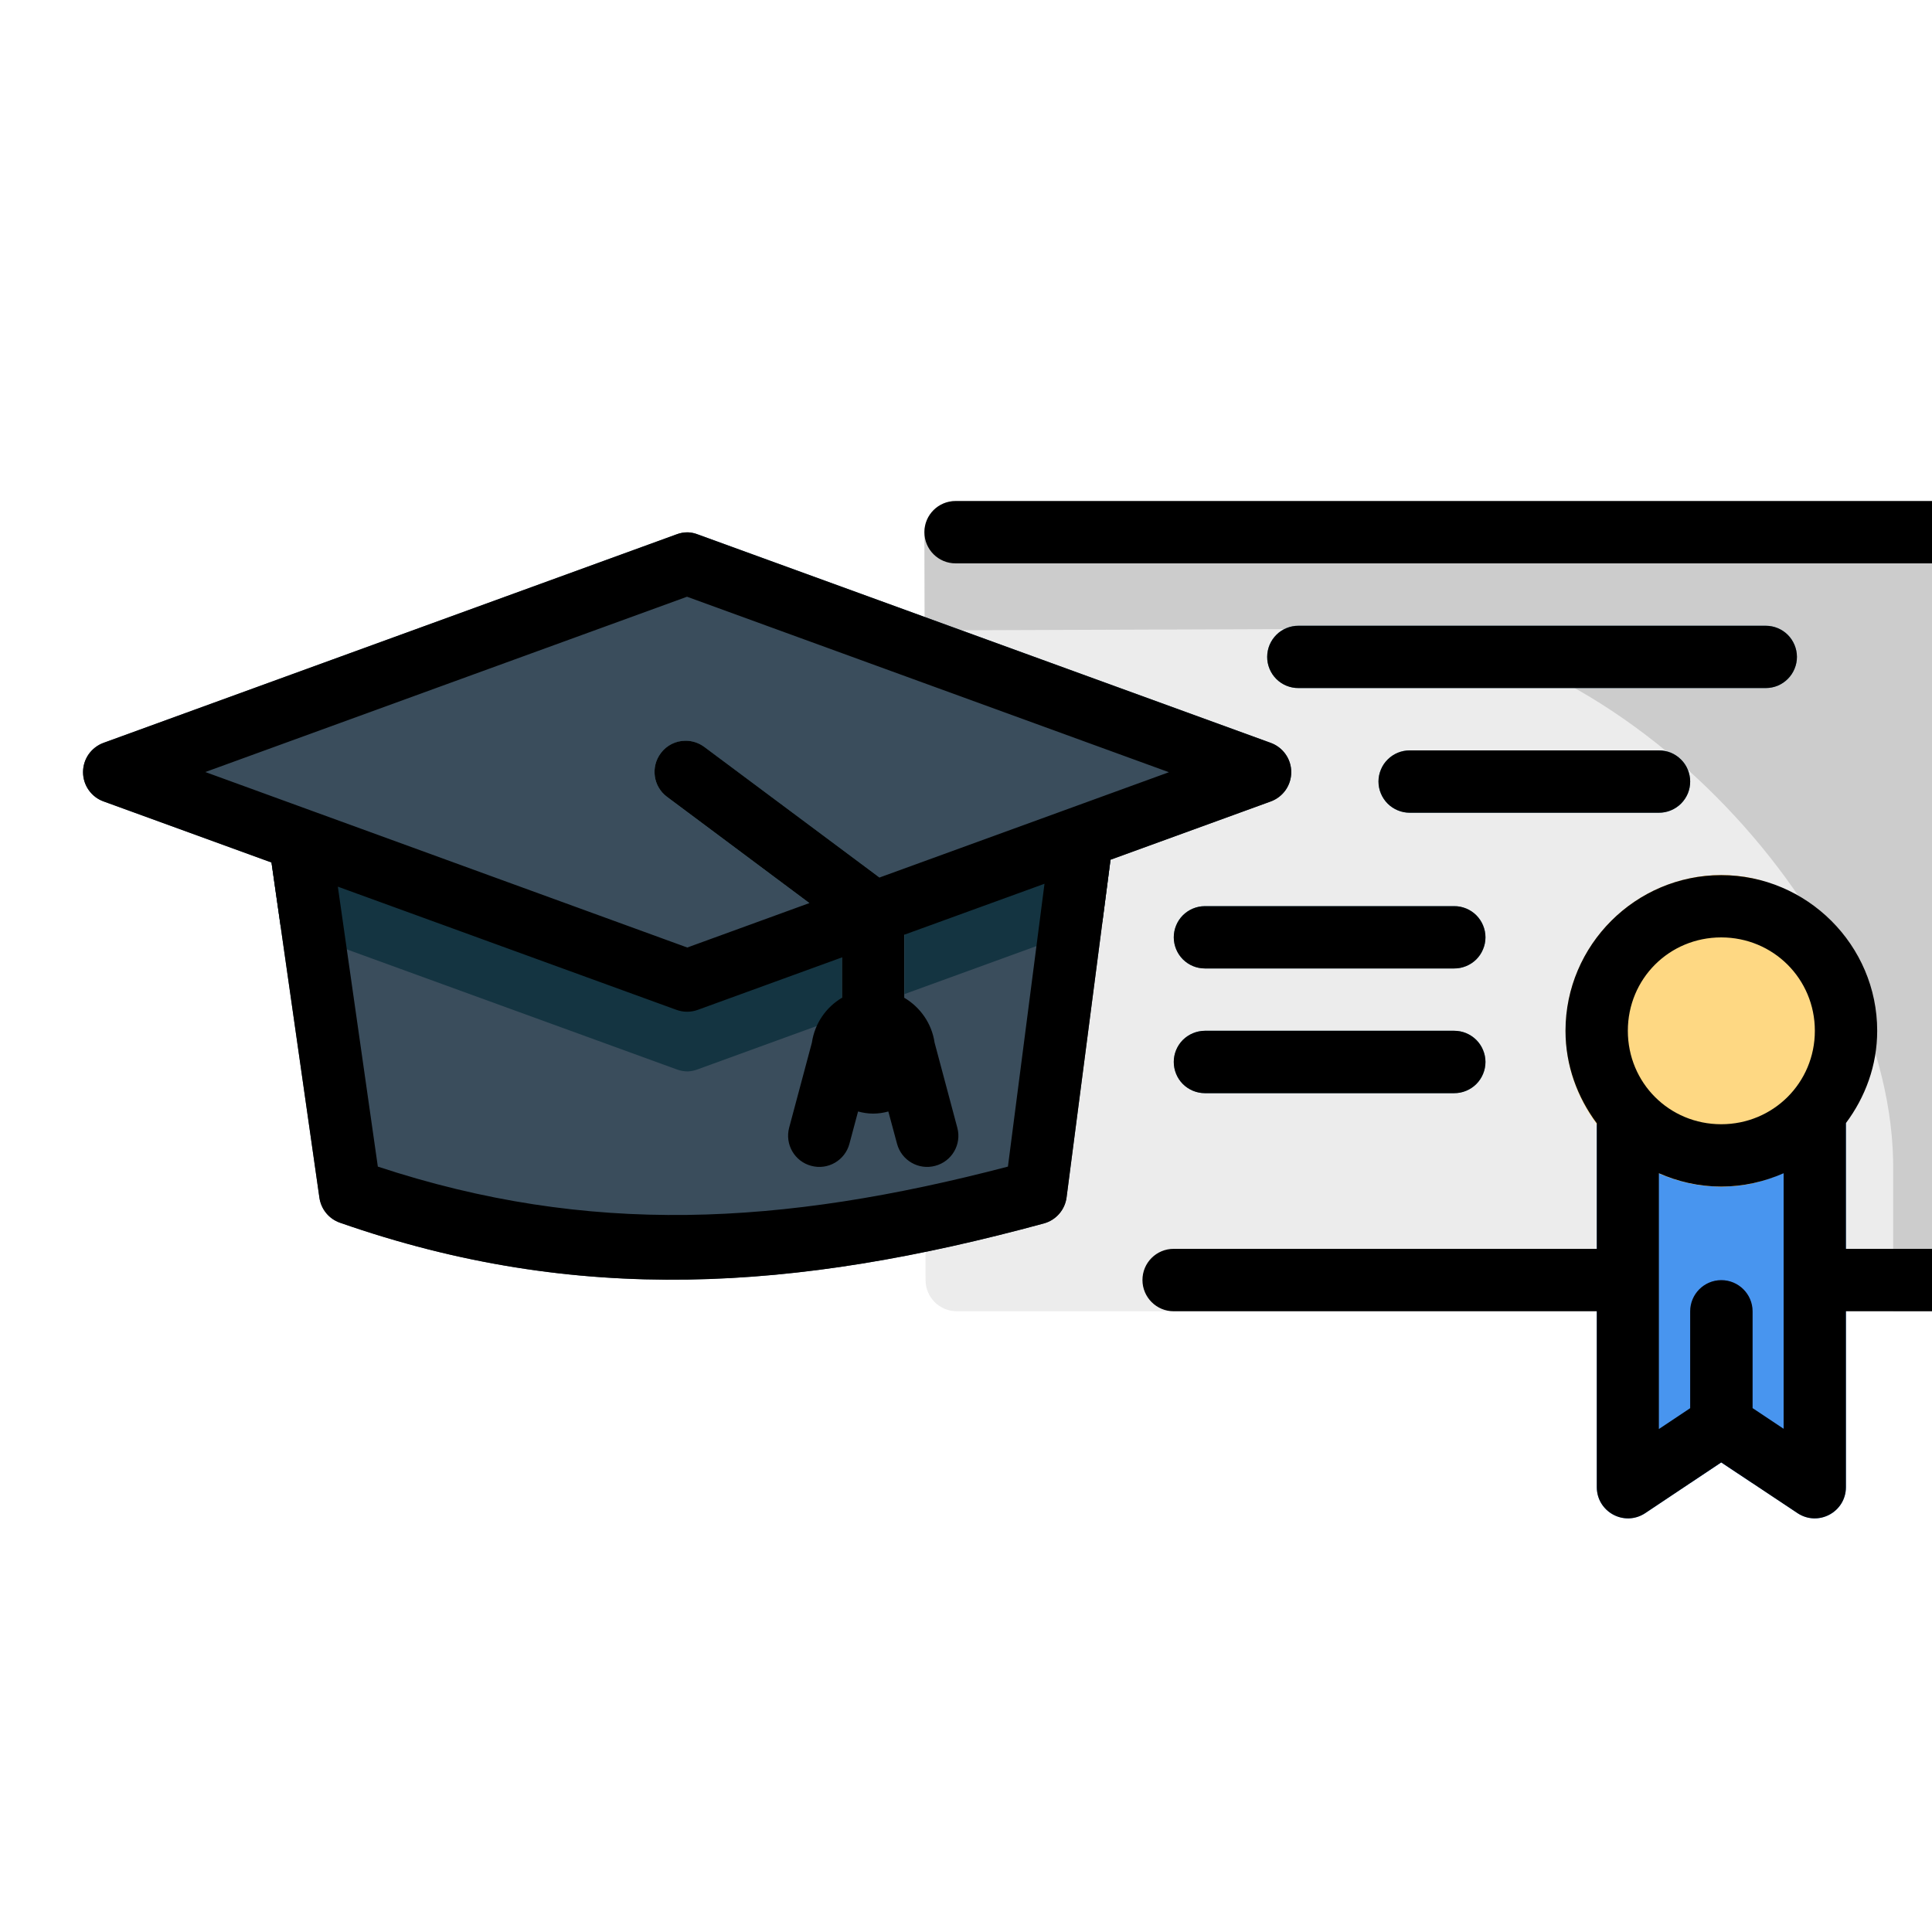 <svg width="30" height="30" viewBox="0 0 30 30" fill="none" xmlns="http://www.w3.org/2000/svg">
<g clip-path="url(#clip0_358_284)">
<path d="M30.806 20.361C31.072 20.36 31.288 20.144 31.289 19.878V8.262C31.288 7.996 31.072 7.781 30.806 7.78H14.84C14.571 7.779 14.353 7.997 14.354 8.266L14.372 19.878C14.373 20.144 14.588 20.36 14.854 20.361C20.172 20.361 25.489 20.361 30.806 20.361Z" fill="#ECECEC"/>
<path d="M4.678 12.724C4.608 12.724 4.54 12.739 4.477 12.768C4.415 12.796 4.359 12.838 4.313 12.89C4.268 12.942 4.234 13.003 4.214 13.07C4.195 13.136 4.189 13.205 4.199 13.274L4.96 18.6C4.973 18.687 5.009 18.769 5.065 18.837C5.121 18.905 5.195 18.956 5.278 18.985C8.97 20.276 12.352 20.047 16.211 18.996C16.303 18.971 16.385 18.919 16.447 18.847C16.509 18.776 16.549 18.687 16.561 18.593L17.254 13.271C17.263 13.202 17.258 13.133 17.237 13.066C17.217 13.001 17.183 12.94 17.137 12.888C17.092 12.836 17.035 12.795 16.973 12.766C16.91 12.738 16.841 12.724 16.772 12.724L4.678 12.724Z" fill="#3A4D5C"/>
<path d="M14.84 7.78C14.571 7.779 14.353 7.997 14.354 8.266L14.359 9.789L21.251 9.764C25.125 9.75 29.447 14.32 29.397 18.194V20.361H30.807C31.073 20.36 31.288 20.144 31.289 19.878V8.262C31.288 7.996 31.073 7.781 30.807 7.78H14.84Z" fill="#CCCCCC"/>
<path d="M10.683 8.266C10.622 8.265 10.561 8.276 10.504 8.298L1.61 11.534C1.516 11.568 1.435 11.63 1.378 11.711C1.32 11.793 1.29 11.89 1.29 11.99C1.29 12.089 1.32 12.187 1.378 12.268C1.435 12.35 1.516 12.412 1.61 12.445L10.504 15.681C10.611 15.721 10.729 15.721 10.836 15.681L19.73 12.445C19.824 12.412 19.905 12.35 19.963 12.268C20.02 12.187 20.051 12.089 20.051 11.99C20.051 11.89 20.02 11.793 19.963 11.711C19.905 11.63 19.824 11.568 19.73 11.534L10.836 8.298C10.787 8.279 10.735 8.268 10.683 8.266Z" fill="#3A4D5C"/>
<path d="M20.162 9.716C20.099 9.716 20.035 9.728 19.977 9.752C19.918 9.776 19.864 9.812 19.819 9.857C19.774 9.901 19.738 9.955 19.714 10.013C19.689 10.072 19.677 10.135 19.676 10.198C19.676 10.262 19.688 10.325 19.713 10.384C19.737 10.444 19.773 10.497 19.818 10.542C19.863 10.588 19.917 10.623 19.976 10.648C20.035 10.672 20.098 10.684 20.162 10.684H27.42C27.484 10.684 27.547 10.671 27.605 10.647C27.664 10.622 27.717 10.586 27.762 10.541C27.807 10.496 27.842 10.443 27.866 10.384C27.89 10.325 27.903 10.262 27.902 10.198C27.902 10.071 27.851 9.948 27.761 9.858C27.67 9.767 27.548 9.717 27.42 9.716H20.162Z" fill="#5F8EA2"/>
<path d="M18.709 14.07C18.645 14.071 18.582 14.083 18.524 14.108C18.465 14.132 18.412 14.168 18.367 14.213C18.322 14.258 18.287 14.312 18.263 14.371C18.239 14.43 18.226 14.493 18.227 14.556C18.227 14.684 18.278 14.806 18.368 14.897C18.459 14.987 18.581 15.038 18.709 15.038H22.581C22.644 15.039 22.707 15.026 22.766 15.002C22.825 14.978 22.878 14.943 22.924 14.898C22.969 14.853 23.005 14.8 23.029 14.741C23.054 14.683 23.066 14.62 23.067 14.556C23.067 14.492 23.054 14.429 23.03 14.37C23.006 14.311 22.97 14.257 22.925 14.212C22.88 14.167 22.826 14.131 22.767 14.107C22.708 14.082 22.645 14.07 22.581 14.07H18.709Z" fill="#5F8EA2"/>
<path d="M18.709 16.006C18.581 16.007 18.459 16.058 18.368 16.148C18.278 16.238 18.227 16.361 18.227 16.488C18.226 16.552 18.239 16.615 18.263 16.674C18.287 16.733 18.322 16.786 18.367 16.831C18.412 16.876 18.465 16.912 18.524 16.937C18.582 16.961 18.645 16.974 18.709 16.974H22.581C22.645 16.974 22.708 16.962 22.767 16.938C22.826 16.913 22.88 16.878 22.925 16.833C22.97 16.787 23.006 16.734 23.03 16.675C23.054 16.616 23.067 16.552 23.067 16.488C23.066 16.425 23.054 16.362 23.029 16.303C23.005 16.245 22.969 16.192 22.924 16.147C22.878 16.102 22.825 16.067 22.766 16.042C22.707 16.018 22.644 16.006 22.581 16.006H18.709Z" fill="#5F8EA2"/>
<path d="M21.891 11.652C21.828 11.652 21.765 11.664 21.706 11.688C21.647 11.712 21.593 11.748 21.548 11.793C21.503 11.837 21.467 11.891 21.443 11.949C21.418 12.008 21.405 12.071 21.405 12.134C21.405 12.198 21.417 12.261 21.442 12.321C21.466 12.38 21.502 12.433 21.547 12.479C21.592 12.524 21.646 12.559 21.705 12.584C21.764 12.608 21.827 12.62 21.891 12.62H25.759C25.823 12.62 25.887 12.608 25.946 12.584C26.005 12.559 26.058 12.524 26.104 12.479C26.149 12.433 26.184 12.38 26.209 12.321C26.233 12.261 26.245 12.198 26.245 12.134C26.245 12.071 26.232 12.008 26.208 11.949C26.183 11.891 26.147 11.837 26.102 11.793C26.057 11.748 26.004 11.712 25.945 11.688C25.886 11.664 25.823 11.652 25.759 11.652H21.891Z" fill="#5F8EA2"/>
<path d="M17.25 13.303L10.835 15.637C10.787 15.655 10.735 15.666 10.682 15.669C10.621 15.669 10.561 15.658 10.504 15.637L4.209 13.347L4.355 14.367L10.504 16.604C10.561 16.626 10.621 16.637 10.682 16.637C10.735 16.634 10.787 16.623 10.835 16.604L17.118 14.318L17.25 13.303Z" fill="#143441"/>
<path d="M10.643 11.502C10.569 11.503 10.496 11.521 10.43 11.554C10.363 11.588 10.306 11.636 10.261 11.695C10.223 11.746 10.195 11.804 10.179 11.866C10.163 11.927 10.159 11.991 10.168 12.054C10.177 12.117 10.199 12.178 10.231 12.233C10.264 12.288 10.306 12.335 10.357 12.374L13.076 14.403V15.838C13.075 15.902 13.088 15.965 13.112 16.024C13.136 16.083 13.171 16.136 13.216 16.181C13.261 16.226 13.314 16.262 13.373 16.287C13.431 16.311 13.494 16.324 13.558 16.324C13.622 16.325 13.685 16.312 13.744 16.288C13.803 16.264 13.857 16.228 13.902 16.183C13.947 16.137 13.983 16.084 14.007 16.025C14.032 15.966 14.044 15.902 14.044 15.838V14.16C14.044 14.084 14.027 14.01 13.993 13.942C13.96 13.874 13.911 13.816 13.851 13.77L10.936 11.599C10.852 11.535 10.749 11.502 10.643 11.502Z" fill="#5F8EA2"/>
<path d="M25.238 16.803C25.117 16.813 25.005 16.868 24.923 16.958C24.841 17.047 24.795 17.164 24.795 17.285V23.093C24.796 23.18 24.819 23.266 24.864 23.341C24.909 23.416 24.973 23.477 25.05 23.519C25.127 23.56 25.214 23.58 25.301 23.576C25.388 23.572 25.473 23.545 25.546 23.497L26.728 22.707L27.914 23.497C27.987 23.545 28.071 23.572 28.158 23.576C28.246 23.58 28.332 23.56 28.409 23.519C28.486 23.477 28.55 23.416 28.595 23.341C28.64 23.266 28.664 23.18 28.664 23.093V17.285C28.663 17.192 28.636 17.101 28.585 17.023C28.534 16.945 28.461 16.883 28.376 16.845C28.291 16.808 28.196 16.795 28.104 16.81C28.012 16.825 27.926 16.866 27.857 16.928C27.433 17.31 27.066 17.456 26.728 17.456C26.39 17.457 26.027 17.311 25.603 16.928C25.554 16.883 25.496 16.849 25.433 16.828C25.371 16.806 25.304 16.798 25.238 16.803Z" fill="#4895EF"/>
<path d="M26.728 13.588C25.397 13.588 24.31 14.676 24.31 16.006C24.31 17.337 25.397 18.425 26.728 18.425C28.058 18.425 28.951 17.337 28.951 16.006C28.951 14.676 28.058 13.588 26.728 13.588Z" fill="#FED883"/>
<path d="M26.727 19.878C26.599 19.879 26.477 19.93 26.387 20.02C26.296 20.111 26.245 20.233 26.245 20.361V23.029L26.727 22.708L27.214 23.032V20.361C27.214 20.297 27.201 20.234 27.176 20.175C27.152 20.117 27.116 20.063 27.071 20.018C27.026 19.974 26.972 19.938 26.913 19.914C26.854 19.89 26.791 19.878 26.727 19.878Z" fill="#4377D1"/>
<path d="M26.727 13.588C26.561 13.588 26.4 13.605 26.243 13.638C27.345 13.863 28.181 14.841 28.181 16.006C28.181 17.171 27.345 18.15 26.243 18.375C26.4 18.407 26.561 18.425 26.727 18.425C28.058 18.425 28.871 17.337 28.871 16.006C28.871 14.676 28.058 13.588 26.727 13.588Z" fill="#FEC872"/>
<path d="M14.84 7.78C14.572 7.779 14.355 7.995 14.354 8.262C14.353 8.531 14.571 8.749 14.84 8.748H30.324V19.392H28.663V17.44C28.964 17.037 29.149 16.544 29.149 16.006C29.149 14.676 28.058 13.589 26.727 13.589C25.397 13.589 24.309 14.676 24.309 16.006C24.309 16.545 24.494 17.039 24.795 17.443V19.392H18.226C17.957 19.391 17.739 19.609 17.74 19.878C17.741 20.145 17.959 20.362 18.226 20.361H24.795V23.093C24.796 23.478 25.223 23.709 25.545 23.497L26.727 22.708L27.913 23.497C28.235 23.709 28.663 23.478 28.663 23.093V20.361H30.807C31.073 20.36 31.288 20.144 31.289 19.878V8.262C31.288 7.996 31.073 7.781 30.807 7.78H14.84ZM10.682 8.266C10.621 8.265 10.561 8.276 10.504 8.298L1.61 11.534C1.516 11.568 1.435 11.63 1.377 11.711C1.32 11.793 1.289 11.89 1.289 11.99C1.289 12.089 1.32 12.187 1.377 12.268C1.435 12.35 1.516 12.412 1.61 12.445L4.216 13.393L4.96 18.599C4.986 18.777 5.108 18.926 5.277 18.986C8.97 20.277 12.353 20.047 16.212 18.997C16.399 18.945 16.537 18.786 16.562 18.593L17.244 13.35L19.73 12.446C19.823 12.412 19.905 12.35 19.962 12.269C20.02 12.187 20.05 12.09 20.05 11.99C20.05 11.89 20.02 11.793 19.962 11.712C19.905 11.63 19.823 11.568 19.73 11.535L10.835 8.299C10.787 8.28 10.735 8.268 10.682 8.266ZM10.668 9.266L18.151 11.991L13.657 13.626L10.936 11.598C10.851 11.535 10.748 11.501 10.643 11.502C10.492 11.503 10.351 11.574 10.261 11.695C10.1 11.909 10.143 12.213 10.357 12.373L12.568 14.023L10.672 14.713L3.188 11.988L10.668 9.266ZM20.162 9.717C20.099 9.716 20.036 9.729 19.977 9.753C19.918 9.777 19.865 9.812 19.82 9.857C19.775 9.902 19.739 9.955 19.714 10.014C19.69 10.072 19.677 10.135 19.677 10.199C19.676 10.262 19.689 10.326 19.713 10.385C19.737 10.444 19.773 10.498 19.818 10.543C19.863 10.588 19.917 10.624 19.976 10.648C20.035 10.672 20.099 10.685 20.162 10.684H27.421C27.484 10.684 27.547 10.671 27.606 10.647C27.664 10.622 27.718 10.586 27.762 10.541C27.807 10.496 27.842 10.443 27.866 10.384C27.891 10.325 27.903 10.262 27.903 10.199C27.902 10.071 27.851 9.949 27.761 9.858C27.671 9.768 27.548 9.717 27.421 9.717H20.162ZM21.891 11.652C21.827 11.652 21.765 11.664 21.706 11.688C21.647 11.712 21.593 11.748 21.548 11.793C21.503 11.837 21.467 11.89 21.443 11.949C21.418 12.008 21.405 12.071 21.405 12.134C21.405 12.198 21.417 12.261 21.442 12.32C21.466 12.379 21.502 12.433 21.547 12.478C21.592 12.523 21.646 12.559 21.705 12.583C21.764 12.608 21.827 12.62 21.891 12.62H25.759C25.823 12.62 25.886 12.608 25.945 12.583C26.004 12.559 26.058 12.523 26.103 12.478C26.148 12.433 26.184 12.379 26.209 12.32C26.233 12.261 26.245 12.198 26.245 12.134C26.245 12.071 26.232 12.008 26.207 11.949C26.183 11.89 26.147 11.837 26.102 11.793C26.057 11.748 26.003 11.712 25.945 11.688C25.886 11.664 25.823 11.652 25.759 11.652H21.891ZM16.219 13.723L15.651 18.115C12.136 19.035 9.144 19.196 5.867 18.115L5.246 13.768L10.504 15.681C10.611 15.72 10.728 15.72 10.835 15.681L13.075 14.866V15.493C12.826 15.64 12.65 15.894 12.607 16.19L12.254 17.51C12.185 17.768 12.338 18.035 12.597 18.103C12.855 18.173 13.121 18.019 13.19 17.76L13.324 17.259C13.399 17.279 13.476 17.292 13.557 17.292C13.639 17.292 13.718 17.28 13.794 17.259L13.929 17.76C13.998 18.019 14.264 18.173 14.522 18.103C14.781 18.035 14.935 17.769 14.865 17.511L14.512 16.189C14.469 15.894 14.291 15.641 14.043 15.494V14.514L16.219 13.723ZM18.708 14.071C18.58 14.071 18.457 14.123 18.366 14.214C18.276 14.305 18.226 14.428 18.226 14.556C18.227 14.684 18.277 14.806 18.368 14.897C18.458 14.987 18.58 15.038 18.708 15.038H22.58C22.643 15.039 22.706 15.026 22.765 15.002C22.824 14.978 22.878 14.943 22.923 14.898C22.968 14.853 23.004 14.8 23.028 14.741C23.053 14.683 23.066 14.62 23.066 14.556C23.066 14.492 23.054 14.429 23.029 14.37C23.005 14.311 22.969 14.258 22.924 14.212C22.879 14.167 22.825 14.131 22.766 14.107C22.707 14.083 22.644 14.07 22.58 14.071H18.708ZM26.727 14.556C27.534 14.556 28.181 15.199 28.181 16.006C28.181 16.814 27.534 17.457 26.727 17.457C25.919 17.457 25.277 16.814 25.277 16.006C25.277 15.199 25.919 14.556 26.727 14.556ZM18.708 16.006C18.58 16.007 18.458 16.058 18.367 16.148C18.277 16.239 18.226 16.361 18.226 16.489C18.226 16.617 18.276 16.741 18.366 16.832C18.457 16.923 18.58 16.974 18.708 16.975H22.58C22.644 16.975 22.707 16.963 22.766 16.938C22.825 16.914 22.879 16.878 22.924 16.833C22.969 16.788 23.005 16.734 23.029 16.675C23.054 16.616 23.066 16.553 23.066 16.489C23.066 16.425 23.053 16.363 23.028 16.304C23.004 16.245 22.968 16.192 22.923 16.147C22.878 16.102 22.824 16.067 22.765 16.042C22.707 16.018 22.644 16.006 22.58 16.006H18.708ZM27.696 18.218V22.186L27.214 21.865V20.361C27.213 20.094 26.994 19.877 26.727 19.878C26.461 19.879 26.246 20.095 26.245 20.361V21.866L25.759 22.19V18.218C26.056 18.349 26.383 18.425 26.727 18.425C27.071 18.425 27.398 18.349 27.696 18.218Z" fill="black"/>
</g>
<defs>
<clipPath id="clip0_358_284">
<rect width="30" height="30" fill="white"/>
</clipPath>
</defs>
</svg>
